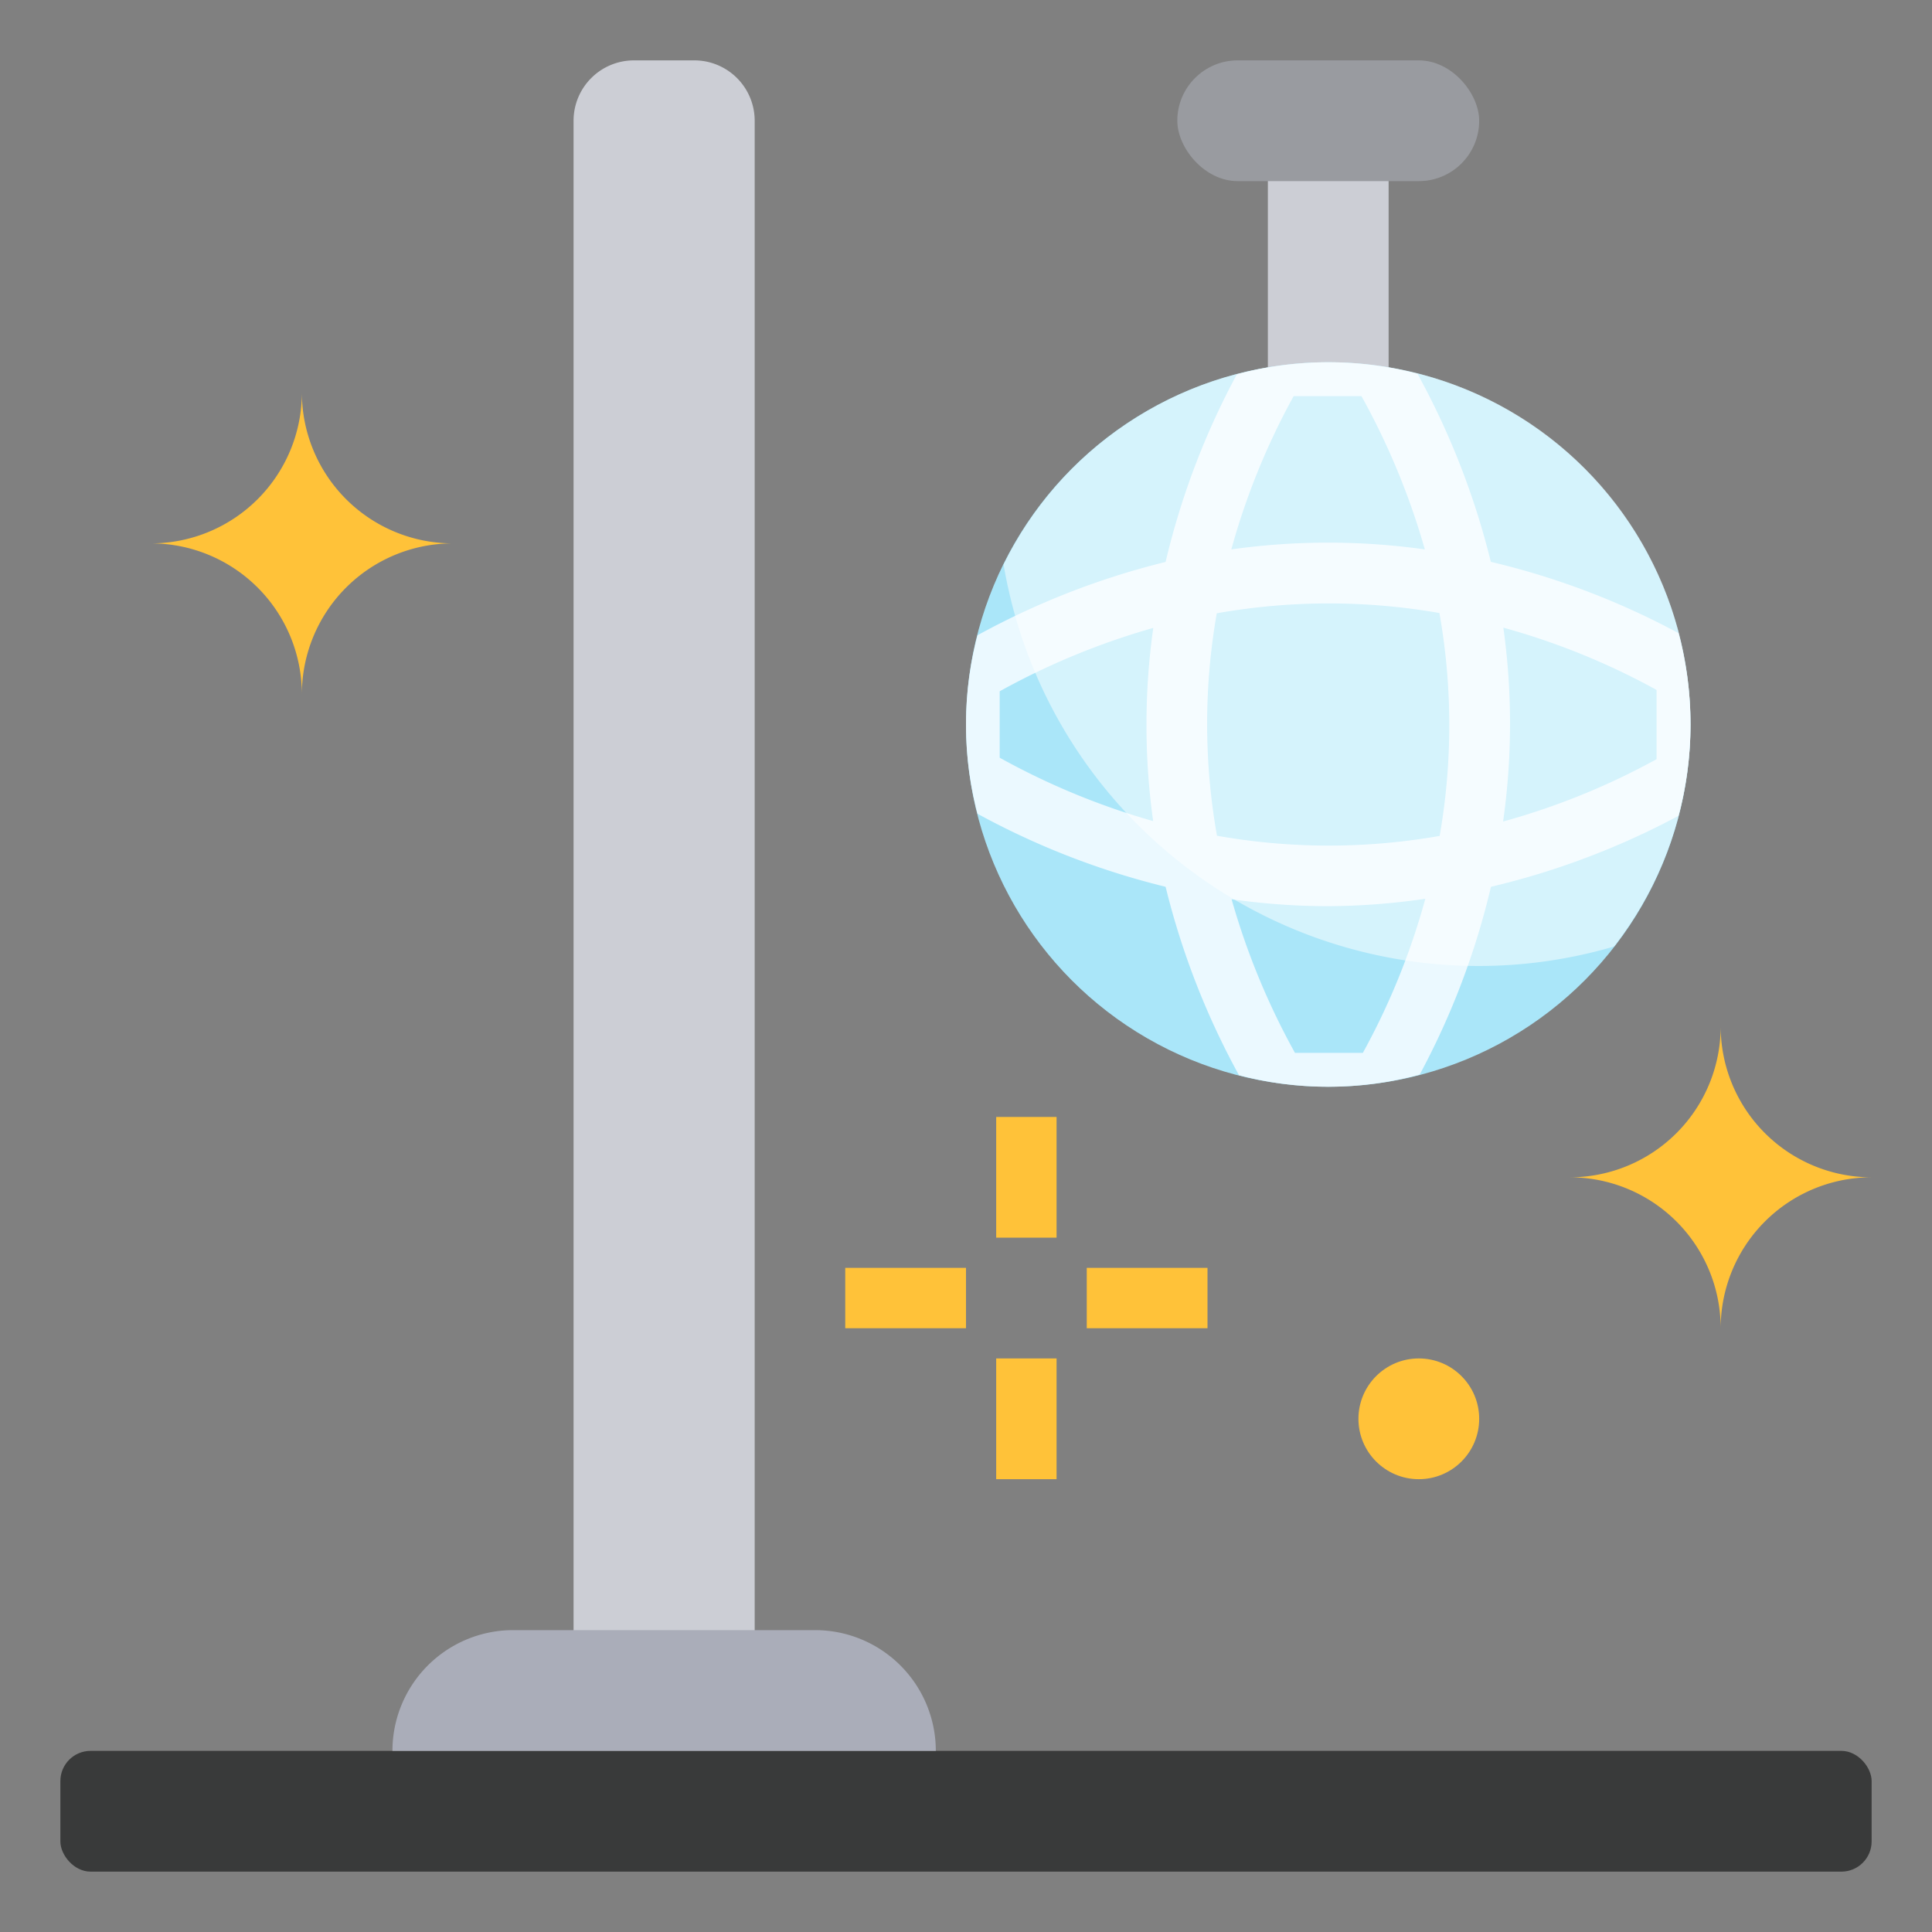 <svg xmlns="http://www.w3.org/2000/svg" width="512" height="512" data-name="Artboard 30" viewBox="0 0 64 64"><rect x="0" y="0" width="64" height="64" fill="#808080" stroke="none"/><path fill="#ccced5" d="M42 4h4v10.166h-4zM19 56V4a2 2 0 0 1 2-2h2a2 2 0 0 1 2 2v52z"/><rect width="60" height="4" x="2" y="58" fill="#393a3a" rx="1"/><path fill="#aaadb9" d="M13 58a4 4 0 0 1 4-4h10a4 4 0 0 1 4 4z"/><circle cx="44" cy="24" r="12" fill="#aae6f9"/><rect width="10" height="4" x="39" y="2" fill="#999ba0" rx="2"/><g fill="#ffc239"><path d="M10 13a5 5 0 0 0 4.993 5A5 5 0 0 0 10 23a5 5 0 0 0-4.993-5A5 5 0 0 0 10 13m23 24h2v4h-2zm0 8h2v4h-2zm-5-3h4v2h-4zm8 0h4v2h-4z"/><circle cx="47" cy="47" r="2"/><path d="M57 34a5 5 0 0 0 4.993 5A5 5 0 0 0 57 44a5 5 0 0 0-4.993-5A5 5 0 0 0 57 34"/></g><path fill="#ebf9ff" d="M46.957 12.382a11.63 11.63 0 0 0-5.985.019 25.4 25.4 0 0 0-2.36 6.214 25.7 25.7 0 0 0-6.23 2.428 11.64 11.64 0 0 0 0 5.914 25.7 25.7 0 0 0 6.23 2.419 25.7 25.7 0 0 0 2.431 6.242 11.63 11.63 0 0 0 5.985-.019 25.4 25.4 0 0 0 2.362-6.223 25.7 25.7 0 0 0 6.21-2.349 11.64 11.64 0 0 0 0-6.055 25.4 25.4 0 0 0-6.214-2.36 25.7 25.7 0 0 0-2.429-6.23M38.2 27.2a24 24 0 0 1-5.084-2.1v-2.2a24 24 0 0 1 5.088-2.1 23 23 0 0 0-.004 6.4m4.653-14.078H45.1a24 24 0 0 1 2.1 5.078 23 23 0 0 0-6.411 0 23.4 23.4 0 0 1 2.065-5.078zm2.292 21.756h-2.247a24 24 0 0 1-2.1-5.089 23 23 0 0 0 3.182.23 23 23 0 0 0 3.236-.246 23.4 23.4 0 0 1-2.07 5.105zm2.545-7.187a21.2 21.2 0 0 1-7.376-.006 21.2 21.2 0 0 1-.007-7.369 21.3 21.3 0 0 1 7.376-.009 21.3 21.3 0 0 1 .008 7.384zm2.107-6.9a23.4 23.4 0 0 1 5.079 2.064v2.294a23.5 23.5 0 0 1-5.084 2.065 23 23 0 0 0 .008-6.425z"/><path fill="#fff" d="M44 12a11.99 11.99 0 0 0-10.755 6.7 15.954 15.954 0 0 0 20.222 12.655A11.986 11.986 0 0 0 44 12" opacity=".5"/></svg>